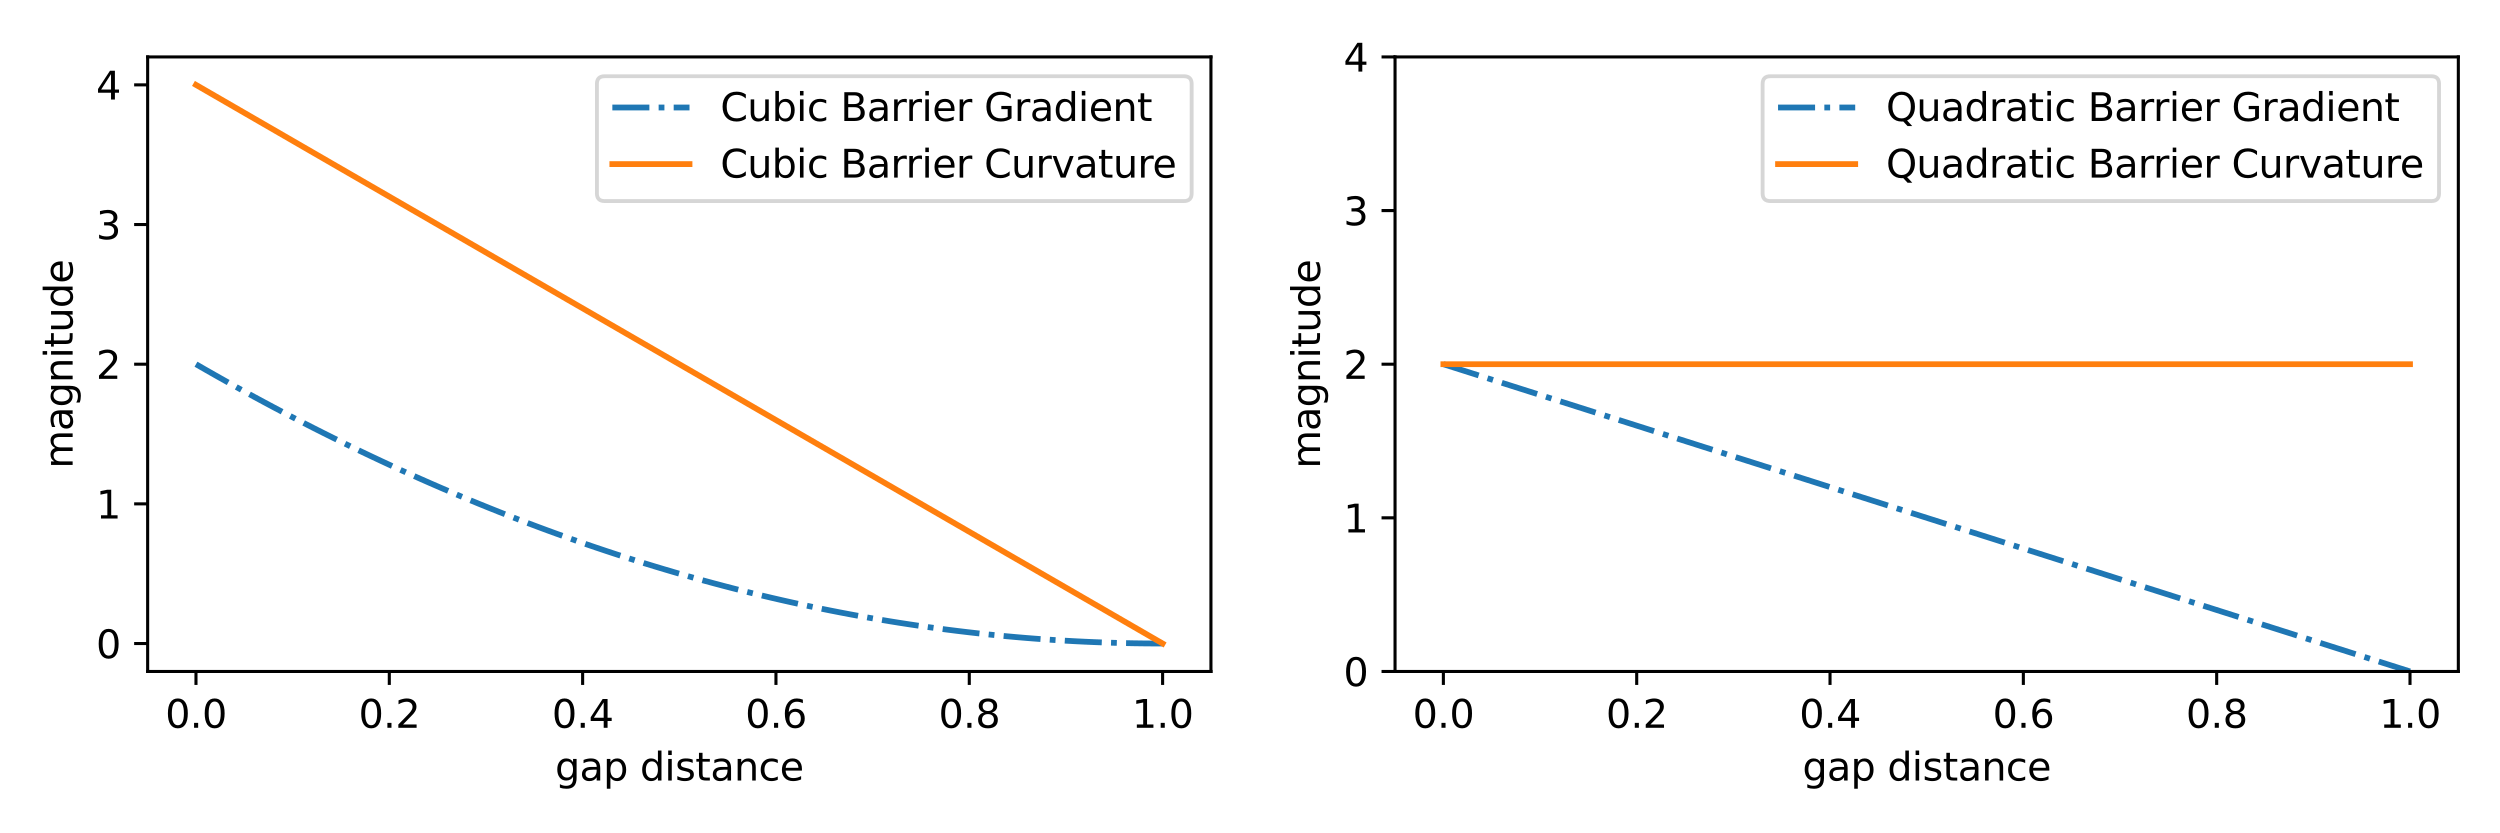 <?xml version="1.0" encoding="utf-8" standalone="no"?>
<!DOCTYPE svg PUBLIC "-//W3C//DTD SVG 1.1//EN"
  "http://www.w3.org/Graphics/SVG/1.1/DTD/svg11.dtd">
<svg xmlns:xlink="http://www.w3.org/1999/xlink" width="648pt" height="216pt" viewBox="0 0 648 216" xmlns="http://www.w3.org/2000/svg" version="1.1">
 <defs>
  <style type="text/css">*{stroke-linejoin: round; stroke-linecap: butt}</style>
 </defs>
 <g id="figure_1">
  <g id="patch_1">
   <path d="M 0 216 
L 648 216 
L 648 0 
L 0 0 
z
" style="fill: #ffffff"/>
  </g>
  <g id="axes_1">
   <g id="patch_2">
    <path d="M 38.27 174.04 
L 313.875 174.04 
L 313.875 14.76 
L 38.27 14.76 
z
" style="fill: #ffffff"/>
   </g>
   <g id="matplotlib.axis_1">
    <g id="xtick_1">
     <g id="line2d_1">
      <defs>
       <path id="mb46798f75c" d="M 0 0 
L 0 3.5 
" style="stroke: #000000; stroke-width: 0.8"/>
      </defs>
      <g>
       <use xlink:href="#mb46798f75c" x="50.797" y="174.04" style="stroke: #000000; stroke-width: 0.8"/>
      </g>
     </g>
     <g id="text_1">
      <!-- 0.0 -->
      <g transform="translate(42.846 188.638) scale(0.1 -0.1)">
       <defs>
        <path id="DejaVuSans-30" d="M 2034 4250 
Q 1547 4250 1301 3770 
Q 1056 3291 1056 2328 
Q 1056 1369 1301 889 
Q 1547 409 2034 409 
Q 2525 409 2770 889 
Q 3016 1369 3016 2328 
Q 3016 3291 2770 3770 
Q 2525 4250 2034 4250 
z
M 2034 4750 
Q 2819 4750 3233 4129 
Q 3647 3509 3647 2328 
Q 3647 1150 3233 529 
Q 2819 -91 2034 -91 
Q 1250 -91 836 529 
Q 422 1150 422 2328 
Q 422 3509 836 4129 
Q 1250 4750 2034 4750 
z
" transform="scale(0.016)"/>
        <path id="DejaVuSans-2e" d="M 684 794 
L 1344 794 
L 1344 0 
L 684 0 
L 684 794 
z
" transform="scale(0.016)"/>
       </defs>
       <use xlink:href="#DejaVuSans-30"/>
       <use xlink:href="#DejaVuSans-2e" x="63.623"/>
       <use xlink:href="#DejaVuSans-30" x="95.41"/>
      </g>
     </g>
    </g>
    <g id="xtick_2">
     <g id="line2d_2">
      <g>
       <use xlink:href="#mb46798f75c" x="100.907" y="174.04" style="stroke: #000000; stroke-width: 0.8"/>
      </g>
     </g>
     <g id="text_2">
      <!-- 0.2 -->
      <g transform="translate(92.956 188.638) scale(0.1 -0.1)">
       <defs>
        <path id="DejaVuSans-32" d="M 1228 531 
L 3431 531 
L 3431 0 
L 469 0 
L 469 531 
Q 828 903 1448 1529 
Q 2069 2156 2228 2338 
Q 2531 2678 2651 2914 
Q 2772 3150 2772 3378 
Q 2772 3750 2511 3984 
Q 2250 4219 1831 4219 
Q 1534 4219 1204 4116 
Q 875 4013 500 3803 
L 500 4441 
Q 881 4594 1212 4672 
Q 1544 4750 1819 4750 
Q 2544 4750 2975 4387 
Q 3406 4025 3406 3419 
Q 3406 3131 3298 2873 
Q 3191 2616 2906 2266 
Q 2828 2175 2409 1742 
Q 1991 1309 1228 531 
z
" transform="scale(0.016)"/>
       </defs>
       <use xlink:href="#DejaVuSans-30"/>
       <use xlink:href="#DejaVuSans-2e" x="63.623"/>
       <use xlink:href="#DejaVuSans-32" x="95.41"/>
      </g>
     </g>
    </g>
    <g id="xtick_3">
     <g id="line2d_3">
      <g>
       <use xlink:href="#mb46798f75c" x="151.018" y="174.04" style="stroke: #000000; stroke-width: 0.8"/>
      </g>
     </g>
     <g id="text_3">
      <!-- 0.4 -->
      <g transform="translate(143.066 188.638) scale(0.1 -0.1)">
       <defs>
        <path id="DejaVuSans-34" d="M 2419 4116 
L 825 1625 
L 2419 1625 
L 2419 4116 
z
M 2253 4666 
L 3047 4666 
L 3047 1625 
L 3713 1625 
L 3713 1100 
L 3047 1100 
L 3047 0 
L 2419 0 
L 2419 1100 
L 313 1100 
L 313 1709 
L 2253 4666 
z
" transform="scale(0.016)"/>
       </defs>
       <use xlink:href="#DejaVuSans-30"/>
       <use xlink:href="#DejaVuSans-2e" x="63.623"/>
       <use xlink:href="#DejaVuSans-34" x="95.41"/>
      </g>
     </g>
    </g>
    <g id="xtick_4">
     <g id="line2d_4">
      <g>
       <use xlink:href="#mb46798f75c" x="201.127" y="174.04" style="stroke: #000000; stroke-width: 0.8"/>
      </g>
     </g>
     <g id="text_4">
      <!-- 0.6 -->
      <g transform="translate(193.176 188.638) scale(0.1 -0.1)">
       <defs>
        <path id="DejaVuSans-36" d="M 2113 2584 
Q 1688 2584 1439 2293 
Q 1191 2003 1191 1497 
Q 1191 994 1439 701 
Q 1688 409 2113 409 
Q 2538 409 2786 701 
Q 3034 994 3034 1497 
Q 3034 2003 2786 2293 
Q 2538 2584 2113 2584 
z
M 3366 4563 
L 3366 3988 
Q 3128 4100 2886 4159 
Q 2644 4219 2406 4219 
Q 1781 4219 1451 3797 
Q 1122 3375 1075 2522 
Q 1259 2794 1537 2939 
Q 1816 3084 2150 3084 
Q 2853 3084 3261 2657 
Q 3669 2231 3669 1497 
Q 3669 778 3244 343 
Q 2819 -91 2113 -91 
Q 1303 -91 875 529 
Q 447 1150 447 2328 
Q 447 3434 972 4092 
Q 1497 4750 2381 4750 
Q 2619 4750 2861 4703 
Q 3103 4656 3366 4563 
z
" transform="scale(0.016)"/>
       </defs>
       <use xlink:href="#DejaVuSans-30"/>
       <use xlink:href="#DejaVuSans-2e" x="63.623"/>
       <use xlink:href="#DejaVuSans-36" x="95.41"/>
      </g>
     </g>
    </g>
    <g id="xtick_5">
     <g id="line2d_5">
      <g>
       <use xlink:href="#mb46798f75c" x="251.238" y="174.04" style="stroke: #000000; stroke-width: 0.8"/>
      </g>
     </g>
     <g id="text_5">
      <!-- 0.8 -->
      <g transform="translate(243.286 188.638) scale(0.1 -0.1)">
       <defs>
        <path id="DejaVuSans-38" d="M 2034 2216 
Q 1584 2216 1326 1975 
Q 1069 1734 1069 1313 
Q 1069 891 1326 650 
Q 1584 409 2034 409 
Q 2484 409 2743 651 
Q 3003 894 3003 1313 
Q 3003 1734 2745 1975 
Q 2488 2216 2034 2216 
z
M 1403 2484 
Q 997 2584 770 2862 
Q 544 3141 544 3541 
Q 544 4100 942 4425 
Q 1341 4750 2034 4750 
Q 2731 4750 3128 4425 
Q 3525 4100 3525 3541 
Q 3525 3141 3298 2862 
Q 3072 2584 2669 2484 
Q 3125 2378 3379 2068 
Q 3634 1759 3634 1313 
Q 3634 634 3220 271 
Q 2806 -91 2034 -91 
Q 1263 -91 848 271 
Q 434 634 434 1313 
Q 434 1759 690 2068 
Q 947 2378 1403 2484 
z
M 1172 3481 
Q 1172 3119 1398 2916 
Q 1625 2713 2034 2713 
Q 2441 2713 2670 2916 
Q 2900 3119 2900 3481 
Q 2900 3844 2670 4047 
Q 2441 4250 2034 4250 
Q 1625 4250 1398 4047 
Q 1172 3844 1172 3481 
z
" transform="scale(0.016)"/>
       </defs>
       <use xlink:href="#DejaVuSans-30"/>
       <use xlink:href="#DejaVuSans-2e" x="63.623"/>
       <use xlink:href="#DejaVuSans-38" x="95.41"/>
      </g>
     </g>
    </g>
    <g id="xtick_6">
     <g id="line2d_6">
      <g>
       <use xlink:href="#mb46798f75c" x="301.348" y="174.04" style="stroke: #000000; stroke-width: 0.8"/>
      </g>
     </g>
     <g id="text_6">
      <!-- 1.0 -->
      <g transform="translate(293.396 188.638) scale(0.1 -0.1)">
       <defs>
        <path id="DejaVuSans-31" d="M 794 531 
L 1825 531 
L 1825 4091 
L 703 3866 
L 703 4441 
L 1819 4666 
L 2450 4666 
L 2450 531 
L 3481 531 
L 3481 0 
L 794 0 
L 794 531 
z
" transform="scale(0.016)"/>
       </defs>
       <use xlink:href="#DejaVuSans-31"/>
       <use xlink:href="#DejaVuSans-2e" x="63.623"/>
       <use xlink:href="#DejaVuSans-30" x="95.41"/>
      </g>
     </g>
    </g>
    <g id="text_7">
     <!-- gap distance -->
     <g transform="translate(143.884 202.317) scale(0.1 -0.1)">
      <defs>
       <path id="DejaVuSans-67" d="M 2906 1791 
Q 2906 2416 2648 2759 
Q 2391 3103 1925 3103 
Q 1463 3103 1205 2759 
Q 947 2416 947 1791 
Q 947 1169 1205 825 
Q 1463 481 1925 481 
Q 2391 481 2648 825 
Q 2906 1169 2906 1791 
z
M 3481 434 
Q 3481 -459 3084 -895 
Q 2688 -1331 1869 -1331 
Q 1566 -1331 1297 -1286 
Q 1028 -1241 775 -1147 
L 775 -588 
Q 1028 -725 1275 -790 
Q 1522 -856 1778 -856 
Q 2344 -856 2625 -561 
Q 2906 -266 2906 331 
L 2906 616 
Q 2728 306 2450 153 
Q 2172 0 1784 0 
Q 1141 0 747 490 
Q 353 981 353 1791 
Q 353 2603 747 3093 
Q 1141 3584 1784 3584 
Q 2172 3584 2450 3431 
Q 2728 3278 2906 2969 
L 2906 3500 
L 3481 3500 
L 3481 434 
z
" transform="scale(0.016)"/>
       <path id="DejaVuSans-61" d="M 2194 1759 
Q 1497 1759 1228 1600 
Q 959 1441 959 1056 
Q 959 750 1161 570 
Q 1363 391 1709 391 
Q 2188 391 2477 730 
Q 2766 1069 2766 1631 
L 2766 1759 
L 2194 1759 
z
M 3341 1997 
L 3341 0 
L 2766 0 
L 2766 531 
Q 2569 213 2275 61 
Q 1981 -91 1556 -91 
Q 1019 -91 701 211 
Q 384 513 384 1019 
Q 384 1609 779 1909 
Q 1175 2209 1959 2209 
L 2766 2209 
L 2766 2266 
Q 2766 2663 2505 2880 
Q 2244 3097 1772 3097 
Q 1472 3097 1187 3025 
Q 903 2953 641 2809 
L 641 3341 
Q 956 3463 1253 3523 
Q 1550 3584 1831 3584 
Q 2591 3584 2966 3190 
Q 3341 2797 3341 1997 
z
" transform="scale(0.016)"/>
       <path id="DejaVuSans-70" d="M 1159 525 
L 1159 -1331 
L 581 -1331 
L 581 3500 
L 1159 3500 
L 1159 2969 
Q 1341 3281 1617 3432 
Q 1894 3584 2278 3584 
Q 2916 3584 3314 3078 
Q 3713 2572 3713 1747 
Q 3713 922 3314 415 
Q 2916 -91 2278 -91 
Q 1894 -91 1617 61 
Q 1341 213 1159 525 
z
M 3116 1747 
Q 3116 2381 2855 2742 
Q 2594 3103 2138 3103 
Q 1681 3103 1420 2742 
Q 1159 2381 1159 1747 
Q 1159 1113 1420 752 
Q 1681 391 2138 391 
Q 2594 391 2855 752 
Q 3116 1113 3116 1747 
z
" transform="scale(0.016)"/>
       <path id="DejaVuSans-20" transform="scale(0.016)"/>
       <path id="DejaVuSans-64" d="M 2906 2969 
L 2906 4863 
L 3481 4863 
L 3481 0 
L 2906 0 
L 2906 525 
Q 2725 213 2448 61 
Q 2172 -91 1784 -91 
Q 1150 -91 751 415 
Q 353 922 353 1747 
Q 353 2572 751 3078 
Q 1150 3584 1784 3584 
Q 2172 3584 2448 3432 
Q 2725 3281 2906 2969 
z
M 947 1747 
Q 947 1113 1208 752 
Q 1469 391 1925 391 
Q 2381 391 2643 752 
Q 2906 1113 2906 1747 
Q 2906 2381 2643 2742 
Q 2381 3103 1925 3103 
Q 1469 3103 1208 2742 
Q 947 2381 947 1747 
z
" transform="scale(0.016)"/>
       <path id="DejaVuSans-69" d="M 603 3500 
L 1178 3500 
L 1178 0 
L 603 0 
L 603 3500 
z
M 603 4863 
L 1178 4863 
L 1178 4134 
L 603 4134 
L 603 4863 
z
" transform="scale(0.016)"/>
       <path id="DejaVuSans-73" d="M 2834 3397 
L 2834 2853 
Q 2591 2978 2328 3040 
Q 2066 3103 1784 3103 
Q 1356 3103 1142 2972 
Q 928 2841 928 2578 
Q 928 2378 1081 2264 
Q 1234 2150 1697 2047 
L 1894 2003 
Q 2506 1872 2764 1633 
Q 3022 1394 3022 966 
Q 3022 478 2636 193 
Q 2250 -91 1575 -91 
Q 1294 -91 989 -36 
Q 684 19 347 128 
L 347 722 
Q 666 556 975 473 
Q 1284 391 1588 391 
Q 1994 391 2212 530 
Q 2431 669 2431 922 
Q 2431 1156 2273 1281 
Q 2116 1406 1581 1522 
L 1381 1569 
Q 847 1681 609 1914 
Q 372 2147 372 2553 
Q 372 3047 722 3315 
Q 1072 3584 1716 3584 
Q 2034 3584 2315 3537 
Q 2597 3491 2834 3397 
z
" transform="scale(0.016)"/>
       <path id="DejaVuSans-74" d="M 1172 4494 
L 1172 3500 
L 2356 3500 
L 2356 3053 
L 1172 3053 
L 1172 1153 
Q 1172 725 1289 603 
Q 1406 481 1766 481 
L 2356 481 
L 2356 0 
L 1766 0 
Q 1100 0 847 248 
Q 594 497 594 1153 
L 594 3053 
L 172 3053 
L 172 3500 
L 594 3500 
L 594 4494 
L 1172 4494 
z
" transform="scale(0.016)"/>
       <path id="DejaVuSans-6e" d="M 3513 2113 
L 3513 0 
L 2938 0 
L 2938 2094 
Q 2938 2591 2744 2837 
Q 2550 3084 2163 3084 
Q 1697 3084 1428 2787 
Q 1159 2491 1159 1978 
L 1159 0 
L 581 0 
L 581 3500 
L 1159 3500 
L 1159 2956 
Q 1366 3272 1645 3428 
Q 1925 3584 2291 3584 
Q 2894 3584 3203 3211 
Q 3513 2838 3513 2113 
z
" transform="scale(0.016)"/>
       <path id="DejaVuSans-63" d="M 3122 3366 
L 3122 2828 
Q 2878 2963 2633 3030 
Q 2388 3097 2138 3097 
Q 1578 3097 1268 2742 
Q 959 2388 959 1747 
Q 959 1106 1268 751 
Q 1578 397 2138 397 
Q 2388 397 2633 464 
Q 2878 531 3122 666 
L 3122 134 
Q 2881 22 2623 -34 
Q 2366 -91 2075 -91 
Q 1284 -91 818 406 
Q 353 903 353 1747 
Q 353 2603 823 3093 
Q 1294 3584 2113 3584 
Q 2378 3584 2631 3529 
Q 2884 3475 3122 3366 
z
" transform="scale(0.016)"/>
       <path id="DejaVuSans-65" d="M 3597 1894 
L 3597 1613 
L 953 1613 
Q 991 1019 1311 708 
Q 1631 397 2203 397 
Q 2534 397 2845 478 
Q 3156 559 3463 722 
L 3463 178 
Q 3153 47 2828 -22 
Q 2503 -91 2169 -91 
Q 1331 -91 842 396 
Q 353 884 353 1716 
Q 353 2575 817 3079 
Q 1281 3584 2069 3584 
Q 2775 3584 3186 3129 
Q 3597 2675 3597 1894 
z
M 3022 2063 
Q 3016 2534 2758 2815 
Q 2500 3097 2075 3097 
Q 1594 3097 1305 2825 
Q 1016 2553 972 2059 
L 3022 2063 
z
" transform="scale(0.016)"/>
      </defs>
      <use xlink:href="#DejaVuSans-67"/>
      <use xlink:href="#DejaVuSans-61" x="63.477"/>
      <use xlink:href="#DejaVuSans-70" x="124.756"/>
      <use xlink:href="#DejaVuSans-20" x="188.232"/>
      <use xlink:href="#DejaVuSans-64" x="220.02"/>
      <use xlink:href="#DejaVuSans-69" x="283.496"/>
      <use xlink:href="#DejaVuSans-73" x="311.279"/>
      <use xlink:href="#DejaVuSans-74" x="363.379"/>
      <use xlink:href="#DejaVuSans-61" x="402.588"/>
      <use xlink:href="#DejaVuSans-6e" x="463.867"/>
      <use xlink:href="#DejaVuSans-63" x="527.246"/>
      <use xlink:href="#DejaVuSans-65" x="582.227"/>
     </g>
    </g>
   </g>
   <g id="matplotlib.axis_2">
    <g id="ytick_1">
     <g id="line2d_7">
      <defs>
       <path id="m157cd83c6a" d="M 0 0 
L -3.5 0 
" style="stroke: #000000; stroke-width: 0.8"/>
      </defs>
      <g>
       <use xlink:href="#m157cd83c6a" x="38.27" y="166.8" style="stroke: #000000; stroke-width: 0.8"/>
      </g>
     </g>
     <g id="text_8">
      <!-- 0 -->
      <g transform="translate(24.907 170.599) scale(0.1 -0.1)">
       <use xlink:href="#DejaVuSans-30"/>
      </g>
     </g>
    </g>
    <g id="ytick_2">
     <g id="line2d_8">
      <g>
       <use xlink:href="#m157cd83c6a" x="38.27" y="130.6" style="stroke: #000000; stroke-width: 0.8"/>
      </g>
     </g>
     <g id="text_9">
      <!-- 1 -->
      <g transform="translate(24.907 134.399) scale(0.1 -0.1)">
       <use xlink:href="#DejaVuSans-31"/>
      </g>
     </g>
    </g>
    <g id="ytick_3">
     <g id="line2d_9">
      <g>
       <use xlink:href="#m157cd83c6a" x="38.27" y="94.4" style="stroke: #000000; stroke-width: 0.8"/>
      </g>
     </g>
     <g id="text_10">
      <!-- 2 -->
      <g transform="translate(24.907 98.199) scale(0.1 -0.1)">
       <use xlink:href="#DejaVuSans-32"/>
      </g>
     </g>
    </g>
    <g id="ytick_4">
     <g id="line2d_10">
      <g>
       <use xlink:href="#m157cd83c6a" x="38.27" y="58.2" style="stroke: #000000; stroke-width: 0.8"/>
      </g>
     </g>
     <g id="text_11">
      <!-- 3 -->
      <g transform="translate(24.907 61.999) scale(0.1 -0.1)">
       <defs>
        <path id="DejaVuSans-33" d="M 2597 2516 
Q 3050 2419 3304 2112 
Q 3559 1806 3559 1356 
Q 3559 666 3084 287 
Q 2609 -91 1734 -91 
Q 1441 -91 1130 -33 
Q 819 25 488 141 
L 488 750 
Q 750 597 1062 519 
Q 1375 441 1716 441 
Q 2309 441 2620 675 
Q 2931 909 2931 1356 
Q 2931 1769 2642 2001 
Q 2353 2234 1838 2234 
L 1294 2234 
L 1294 2753 
L 1863 2753 
Q 2328 2753 2575 2939 
Q 2822 3125 2822 3475 
Q 2822 3834 2567 4026 
Q 2313 4219 1838 4219 
Q 1578 4219 1281 4162 
Q 984 4106 628 3988 
L 628 4550 
Q 988 4650 1302 4700 
Q 1616 4750 1894 4750 
Q 2613 4750 3031 4423 
Q 3450 4097 3450 3541 
Q 3450 3153 3228 2886 
Q 3006 2619 2597 2516 
z
" transform="scale(0.016)"/>
       </defs>
       <use xlink:href="#DejaVuSans-33"/>
      </g>
     </g>
    </g>
    <g id="ytick_5">
     <g id="line2d_11">
      <g>
       <use xlink:href="#m157cd83c6a" x="38.27" y="22" style="stroke: #000000; stroke-width: 0.8"/>
      </g>
     </g>
     <g id="text_12">
      <!-- 4 -->
      <g transform="translate(24.907 25.799) scale(0.1 -0.1)">
       <use xlink:href="#DejaVuSans-34"/>
      </g>
     </g>
    </g>
    <g id="text_13">
     <!-- magnitude -->
     <g transform="translate(18.828 121.446) rotate(-90) scale(0.1 -0.1)">
      <defs>
       <path id="DejaVuSans-6d" d="M 3328 2828 
Q 3544 3216 3844 3400 
Q 4144 3584 4550 3584 
Q 5097 3584 5394 3201 
Q 5691 2819 5691 2113 
L 5691 0 
L 5113 0 
L 5113 2094 
Q 5113 2597 4934 2840 
Q 4756 3084 4391 3084 
Q 3944 3084 3684 2787 
Q 3425 2491 3425 1978 
L 3425 0 
L 2847 0 
L 2847 2094 
Q 2847 2600 2669 2842 
Q 2491 3084 2119 3084 
Q 1678 3084 1418 2786 
Q 1159 2488 1159 1978 
L 1159 0 
L 581 0 
L 581 3500 
L 1159 3500 
L 1159 2956 
Q 1356 3278 1631 3431 
Q 1906 3584 2284 3584 
Q 2666 3584 2933 3390 
Q 3200 3197 3328 2828 
z
" transform="scale(0.016)"/>
       <path id="DejaVuSans-75" d="M 544 1381 
L 544 3500 
L 1119 3500 
L 1119 1403 
Q 1119 906 1312 657 
Q 1506 409 1894 409 
Q 2359 409 2629 706 
Q 2900 1003 2900 1516 
L 2900 3500 
L 3475 3500 
L 3475 0 
L 2900 0 
L 2900 538 
Q 2691 219 2414 64 
Q 2138 -91 1772 -91 
Q 1169 -91 856 284 
Q 544 659 544 1381 
z
M 1991 3584 
L 1991 3584 
z
" transform="scale(0.016)"/>
      </defs>
      <use xlink:href="#DejaVuSans-6d"/>
      <use xlink:href="#DejaVuSans-61" x="97.412"/>
      <use xlink:href="#DejaVuSans-67" x="158.691"/>
      <use xlink:href="#DejaVuSans-6e" x="222.168"/>
      <use xlink:href="#DejaVuSans-69" x="285.547"/>
      <use xlink:href="#DejaVuSans-74" x="313.33"/>
      <use xlink:href="#DejaVuSans-75" x="352.539"/>
      <use xlink:href="#DejaVuSans-64" x="415.918"/>
      <use xlink:href="#DejaVuSans-65" x="479.395"/>
     </g>
    </g>
   </g>
   <g id="line2d_12">
    <path d="M 50.797 94.4 
L 53.328 95.855 
L 55.859 97.296 
L 58.39 98.721 
L 60.921 100.132 
L 63.452 101.528 
L 65.982 102.91 
L 68.513 104.276 
L 71.044 105.628 
L 73.575 106.965 
L 76.106 108.288 
L 78.636 109.595 
L 81.167 110.888 
L 83.698 112.166 
L 86.229 113.429 
L 88.76 114.677 
L 91.29 115.911 
L 93.821 117.13 
L 96.352 118.334 
L 98.883 119.523 
L 101.414 120.698 
L 103.944 121.857 
L 106.475 123.002 
L 109.006 124.133 
L 111.537 125.248 
L 114.068 126.349 
L 116.599 127.435 
L 119.129 128.506 
L 121.66 129.562 
L 124.191 130.604 
L 126.722 131.63 
L 129.253 132.643 
L 131.783 133.64 
L 134.314 134.622 
L 136.845 135.59 
L 139.376 136.543 
L 141.907 137.481 
L 144.437 138.404 
L 146.968 139.313 
L 149.499 140.207 
L 152.03 141.086 
L 154.561 141.95 
L 157.091 142.8 
L 159.622 143.634 
L 162.153 144.454 
L 164.684 145.26 
L 167.215 146.05 
L 169.745 146.826 
L 172.276 147.586 
L 174.807 148.332 
L 177.338 149.064 
L 179.869 149.78 
L 182.4 150.482 
L 184.93 151.169 
L 187.461 151.841 
L 189.992 152.499 
L 192.523 153.141 
L 195.054 153.769 
L 197.584 154.382 
L 200.115 154.981 
L 202.646 155.564 
L 205.177 156.133 
L 207.708 156.687 
L 210.238 157.226 
L 212.769 157.751 
L 215.3 158.261 
L 217.831 158.756 
L 220.362 159.236 
L 222.892 159.701 
L 225.423 160.152 
L 227.954 160.588 
L 230.485 161.009 
L 233.016 161.415 
L 235.546 161.806 
L 238.077 162.183 
L 240.608 162.545 
L 243.139 162.892 
L 245.67 163.225 
L 248.201 163.542 
L 250.731 163.845 
L 253.262 164.133 
L 255.793 164.407 
L 258.324 164.665 
L 260.855 164.909 
L 263.385 165.138 
L 265.916 165.352 
L 268.447 165.552 
L 270.978 165.736 
L 273.509 165.906 
L 276.039 166.061 
L 278.57 166.202 
L 281.101 166.327 
L 283.632 166.438 
L 286.163 166.534 
L 288.693 166.615 
L 291.224 166.682 
L 293.755 166.734 
L 296.286 166.77 
L 298.817 166.793 
L 301.348 166.8 
" clip-path="url(#p135f9998e7)" style="fill: none; stroke-dasharray: 9.6,2.4,1.5,2.4; stroke-dashoffset: 0; stroke: #1f77b4; stroke-width: 1.5"/>
   </g>
   <g id="line2d_13">
    <path d="M 50.797 22 
L 53.328 23.463 
L 55.859 24.925 
L 58.39 26.388 
L 60.921 27.851 
L 63.452 29.313 
L 65.982 30.776 
L 68.513 32.238 
L 71.044 33.701 
L 73.575 35.164 
L 76.106 36.626 
L 78.636 38.089 
L 81.167 39.552 
L 83.698 41.014 
L 86.229 42.477 
L 88.76 43.939 
L 91.29 45.402 
L 93.821 46.865 
L 96.352 48.327 
L 98.883 49.79 
L 101.414 51.253 
L 103.944 52.715 
L 106.475 54.178 
L 109.006 55.64 
L 111.537 57.103 
L 114.068 58.566 
L 116.599 60.028 
L 119.129 61.491 
L 121.66 62.954 
L 124.191 64.416 
L 126.722 65.879 
L 129.253 67.341 
L 131.783 68.804 
L 134.314 70.267 
L 136.845 71.729 
L 139.376 73.192 
L 141.907 74.655 
L 144.437 76.117 
L 146.968 77.58 
L 149.499 79.042 
L 152.03 80.505 
L 154.561 81.968 
L 157.091 83.43 
L 159.622 84.893 
L 162.153 86.356 
L 164.684 87.818 
L 167.215 89.281 
L 169.745 90.743 
L 172.276 92.206 
L 174.807 93.669 
L 177.338 95.131 
L 179.869 96.594 
L 182.4 98.057 
L 184.93 99.519 
L 187.461 100.982 
L 189.992 102.444 
L 192.523 103.907 
L 195.054 105.37 
L 197.584 106.832 
L 200.115 108.295 
L 202.646 109.758 
L 205.177 111.22 
L 207.708 112.683 
L 210.238 114.145 
L 212.769 115.608 
L 215.3 117.071 
L 217.831 118.533 
L 220.362 119.996 
L 222.892 121.459 
L 225.423 122.921 
L 227.954 124.384 
L 230.485 125.846 
L 233.016 127.309 
L 235.546 128.772 
L 238.077 130.234 
L 240.608 131.697 
L 243.139 133.16 
L 245.67 134.622 
L 248.201 136.085 
L 250.731 137.547 
L 253.262 139.01 
L 255.793 140.473 
L 258.324 141.935 
L 260.855 143.398 
L 263.385 144.861 
L 265.916 146.323 
L 268.447 147.786 
L 270.978 149.248 
L 273.509 150.711 
L 276.039 152.174 
L 278.57 153.636 
L 281.101 155.099 
L 283.632 156.562 
L 286.163 158.024 
L 288.693 159.487 
L 291.224 160.949 
L 293.755 162.412 
L 296.286 163.875 
L 298.817 165.337 
L 301.348 166.8 
" clip-path="url(#p135f9998e7)" style="fill: none; stroke: #ff7f0e; stroke-width: 1.5; stroke-linecap: square"/>
   </g>
   <g id="patch_3">
    <path d="M 38.27 174.04 
L 38.27 14.76 
" style="fill: none; stroke: #000000; stroke-width: 0.8; stroke-linejoin: miter; stroke-linecap: square"/>
   </g>
   <g id="patch_4">
    <path d="M 313.875 174.04 
L 313.875 14.76 
" style="fill: none; stroke: #000000; stroke-width: 0.8; stroke-linejoin: miter; stroke-linecap: square"/>
   </g>
   <g id="patch_5">
    <path d="M 38.27 174.04 
L 313.875 174.04 
" style="fill: none; stroke: #000000; stroke-width: 0.8; stroke-linejoin: miter; stroke-linecap: square"/>
   </g>
   <g id="patch_6">
    <path d="M 38.27 14.76 
L 313.875 14.76 
" style="fill: none; stroke: #000000; stroke-width: 0.8; stroke-linejoin: miter; stroke-linecap: square"/>
   </g>
   <g id="legend_1">
    <g id="patch_7">
     <path d="M 156.72 52.116 
L 306.875 52.116 
Q 308.875 52.116 308.875 50.116 
L 308.875 21.76 
Q 308.875 19.76 306.875 19.76 
L 156.72 19.76 
Q 154.72 19.76 154.72 21.76 
L 154.72 50.116 
Q 154.72 52.116 156.72 52.116 
z
" style="fill: #ffffff; opacity: 0.8; stroke: #cccccc; stroke-linejoin: miter"/>
    </g>
    <g id="line2d_14">
     <path d="M 158.72 27.858 
L 168.72 27.858 
L 178.72 27.858 
" style="fill: none; stroke-dasharray: 9.6,2.4,1.5,2.4; stroke-dashoffset: 0; stroke: #1f77b4; stroke-width: 1.5"/>
    </g>
    <g id="text_14">
     <!-- Cubic Barrier Gradient -->
     <g transform="translate(186.72 31.358) scale(0.1 -0.1)">
      <defs>
       <path id="DejaVuSans-43" d="M 4122 4306 
L 4122 3641 
Q 3803 3938 3442 4084 
Q 3081 4231 2675 4231 
Q 1875 4231 1450 3742 
Q 1025 3253 1025 2328 
Q 1025 1406 1450 917 
Q 1875 428 2675 428 
Q 3081 428 3442 575 
Q 3803 722 4122 1019 
L 4122 359 
Q 3791 134 3420 21 
Q 3050 -91 2638 -91 
Q 1578 -91 968 557 
Q 359 1206 359 2328 
Q 359 3453 968 4101 
Q 1578 4750 2638 4750 
Q 3056 4750 3426 4639 
Q 3797 4528 4122 4306 
z
" transform="scale(0.016)"/>
       <path id="DejaVuSans-62" d="M 3116 1747 
Q 3116 2381 2855 2742 
Q 2594 3103 2138 3103 
Q 1681 3103 1420 2742 
Q 1159 2381 1159 1747 
Q 1159 1113 1420 752 
Q 1681 391 2138 391 
Q 2594 391 2855 752 
Q 3116 1113 3116 1747 
z
M 1159 2969 
Q 1341 3281 1617 3432 
Q 1894 3584 2278 3584 
Q 2916 3584 3314 3078 
Q 3713 2572 3713 1747 
Q 3713 922 3314 415 
Q 2916 -91 2278 -91 
Q 1894 -91 1617 61 
Q 1341 213 1159 525 
L 1159 0 
L 581 0 
L 581 4863 
L 1159 4863 
L 1159 2969 
z
" transform="scale(0.016)"/>
       <path id="DejaVuSans-42" d="M 1259 2228 
L 1259 519 
L 2272 519 
Q 2781 519 3026 730 
Q 3272 941 3272 1375 
Q 3272 1813 3026 2020 
Q 2781 2228 2272 2228 
L 1259 2228 
z
M 1259 4147 
L 1259 2741 
L 2194 2741 
Q 2656 2741 2882 2914 
Q 3109 3088 3109 3444 
Q 3109 3797 2882 3972 
Q 2656 4147 2194 4147 
L 1259 4147 
z
M 628 4666 
L 2241 4666 
Q 2963 4666 3353 4366 
Q 3744 4066 3744 3513 
Q 3744 3084 3544 2831 
Q 3344 2578 2956 2516 
Q 3422 2416 3680 2098 
Q 3938 1781 3938 1306 
Q 3938 681 3513 340 
Q 3088 0 2303 0 
L 628 0 
L 628 4666 
z
" transform="scale(0.016)"/>
       <path id="DejaVuSans-72" d="M 2631 2963 
Q 2534 3019 2420 3045 
Q 2306 3072 2169 3072 
Q 1681 3072 1420 2755 
Q 1159 2438 1159 1844 
L 1159 0 
L 581 0 
L 581 3500 
L 1159 3500 
L 1159 2956 
Q 1341 3275 1631 3429 
Q 1922 3584 2338 3584 
Q 2397 3584 2469 3576 
Q 2541 3569 2628 3553 
L 2631 2963 
z
" transform="scale(0.016)"/>
       <path id="DejaVuSans-47" d="M 3809 666 
L 3809 1919 
L 2778 1919 
L 2778 2438 
L 4434 2438 
L 4434 434 
Q 4069 175 3628 42 
Q 3188 -91 2688 -91 
Q 1594 -91 976 548 
Q 359 1188 359 2328 
Q 359 3472 976 4111 
Q 1594 4750 2688 4750 
Q 3144 4750 3555 4637 
Q 3966 4525 4313 4306 
L 4313 3634 
Q 3963 3931 3569 4081 
Q 3175 4231 2741 4231 
Q 1884 4231 1454 3753 
Q 1025 3275 1025 2328 
Q 1025 1384 1454 906 
Q 1884 428 2741 428 
Q 3075 428 3337 486 
Q 3600 544 3809 666 
z
" transform="scale(0.016)"/>
      </defs>
      <use xlink:href="#DejaVuSans-43"/>
      <use xlink:href="#DejaVuSans-75" x="69.824"/>
      <use xlink:href="#DejaVuSans-62" x="133.203"/>
      <use xlink:href="#DejaVuSans-69" x="196.68"/>
      <use xlink:href="#DejaVuSans-63" x="224.463"/>
      <use xlink:href="#DejaVuSans-20" x="279.443"/>
      <use xlink:href="#DejaVuSans-42" x="311.23"/>
      <use xlink:href="#DejaVuSans-61" x="379.834"/>
      <use xlink:href="#DejaVuSans-72" x="441.113"/>
      <use xlink:href="#DejaVuSans-72" x="480.477"/>
      <use xlink:href="#DejaVuSans-69" x="521.59"/>
      <use xlink:href="#DejaVuSans-65" x="549.373"/>
      <use xlink:href="#DejaVuSans-72" x="610.896"/>
      <use xlink:href="#DejaVuSans-20" x="652.01"/>
      <use xlink:href="#DejaVuSans-47" x="683.797"/>
      <use xlink:href="#DejaVuSans-72" x="761.287"/>
      <use xlink:href="#DejaVuSans-61" x="802.4"/>
      <use xlink:href="#DejaVuSans-64" x="863.68"/>
      <use xlink:href="#DejaVuSans-69" x="927.156"/>
      <use xlink:href="#DejaVuSans-65" x="954.939"/>
      <use xlink:href="#DejaVuSans-6e" x="1016.463"/>
      <use xlink:href="#DejaVuSans-74" x="1079.842"/>
     </g>
    </g>
    <g id="line2d_15">
     <path d="M 158.72 42.537 
L 168.72 42.537 
L 178.72 42.537 
" style="fill: none; stroke: #ff7f0e; stroke-width: 1.5; stroke-linecap: square"/>
    </g>
    <g id="text_15">
     <!-- Cubic Barrier Curvature -->
     <g transform="translate(186.72 46.037) scale(0.1 -0.1)">
      <defs>
       <path id="DejaVuSans-76" d="M 191 3500 
L 800 3500 
L 1894 563 
L 2988 3500 
L 3597 3500 
L 2284 0 
L 1503 0 
L 191 3500 
z
" transform="scale(0.016)"/>
      </defs>
      <use xlink:href="#DejaVuSans-43"/>
      <use xlink:href="#DejaVuSans-75" x="69.824"/>
      <use xlink:href="#DejaVuSans-62" x="133.203"/>
      <use xlink:href="#DejaVuSans-69" x="196.68"/>
      <use xlink:href="#DejaVuSans-63" x="224.463"/>
      <use xlink:href="#DejaVuSans-20" x="279.443"/>
      <use xlink:href="#DejaVuSans-42" x="311.23"/>
      <use xlink:href="#DejaVuSans-61" x="379.834"/>
      <use xlink:href="#DejaVuSans-72" x="441.113"/>
      <use xlink:href="#DejaVuSans-72" x="480.477"/>
      <use xlink:href="#DejaVuSans-69" x="521.59"/>
      <use xlink:href="#DejaVuSans-65" x="549.373"/>
      <use xlink:href="#DejaVuSans-72" x="610.896"/>
      <use xlink:href="#DejaVuSans-20" x="652.01"/>
      <use xlink:href="#DejaVuSans-43" x="683.797"/>
      <use xlink:href="#DejaVuSans-75" x="753.621"/>
      <use xlink:href="#DejaVuSans-72" x="817"/>
      <use xlink:href="#DejaVuSans-76" x="858.113"/>
      <use xlink:href="#DejaVuSans-61" x="917.293"/>
      <use xlink:href="#DejaVuSans-74" x="978.572"/>
      <use xlink:href="#DejaVuSans-75" x="1017.781"/>
      <use xlink:href="#DejaVuSans-72" x="1081.16"/>
      <use xlink:href="#DejaVuSans-65" x="1120.023"/>
     </g>
    </g>
   </g>
  </g>
  <g id="axes_2">
   <g id="patch_8">
    <path d="M 361.595 174.04 
L 637.2 174.04 
L 637.2 14.76 
L 361.595 14.76 
z
" style="fill: #ffffff"/>
   </g>
   <g id="matplotlib.axis_3">
    <g id="xtick_7">
     <g id="line2d_16">
      <g>
       <use xlink:href="#mb46798f75c" x="374.123" y="174.04" style="stroke: #000000; stroke-width: 0.8"/>
      </g>
     </g>
     <g id="text_16">
      <!-- 0.0 -->
      <g transform="translate(366.171 188.638) scale(0.1 -0.1)">
       <use xlink:href="#DejaVuSans-30"/>
       <use xlink:href="#DejaVuSans-2e" x="63.623"/>
       <use xlink:href="#DejaVuSans-30" x="95.41"/>
      </g>
     </g>
    </g>
    <g id="xtick_8">
     <g id="line2d_17">
      <g>
       <use xlink:href="#mb46798f75c" x="424.233" y="174.04" style="stroke: #000000; stroke-width: 0.8"/>
      </g>
     </g>
     <g id="text_17">
      <!-- 0.2 -->
      <g transform="translate(416.281 188.638) scale(0.1 -0.1)">
       <use xlink:href="#DejaVuSans-30"/>
       <use xlink:href="#DejaVuSans-2e" x="63.623"/>
       <use xlink:href="#DejaVuSans-32" x="95.41"/>
      </g>
     </g>
    </g>
    <g id="xtick_9">
     <g id="line2d_18">
      <g>
       <use xlink:href="#mb46798f75c" x="474.342" y="174.04" style="stroke: #000000; stroke-width: 0.8"/>
      </g>
     </g>
     <g id="text_18">
      <!-- 0.4 -->
      <g transform="translate(466.391 188.638) scale(0.1 -0.1)">
       <use xlink:href="#DejaVuSans-30"/>
       <use xlink:href="#DejaVuSans-2e" x="63.623"/>
       <use xlink:href="#DejaVuSans-34" x="95.41"/>
      </g>
     </g>
    </g>
    <g id="xtick_10">
     <g id="line2d_19">
      <g>
       <use xlink:href="#mb46798f75c" x="524.452" y="174.04" style="stroke: #000000; stroke-width: 0.8"/>
      </g>
     </g>
     <g id="text_19">
      <!-- 0.6 -->
      <g transform="translate(516.501 188.638) scale(0.1 -0.1)">
       <use xlink:href="#DejaVuSans-30"/>
       <use xlink:href="#DejaVuSans-2e" x="63.623"/>
       <use xlink:href="#DejaVuSans-36" x="95.41"/>
      </g>
     </g>
    </g>
    <g id="xtick_11">
     <g id="line2d_20">
      <g>
       <use xlink:href="#mb46798f75c" x="574.562" y="174.04" style="stroke: #000000; stroke-width: 0.8"/>
      </g>
     </g>
     <g id="text_20">
      <!-- 0.8 -->
      <g transform="translate(566.611 188.638) scale(0.1 -0.1)">
       <use xlink:href="#DejaVuSans-30"/>
       <use xlink:href="#DejaVuSans-2e" x="63.623"/>
       <use xlink:href="#DejaVuSans-38" x="95.41"/>
      </g>
     </g>
    </g>
    <g id="xtick_12">
     <g id="line2d_21">
      <g>
       <use xlink:href="#mb46798f75c" x="624.673" y="174.04" style="stroke: #000000; stroke-width: 0.8"/>
      </g>
     </g>
     <g id="text_21">
      <!-- 1.0 -->
      <g transform="translate(616.721 188.638) scale(0.1 -0.1)">
       <use xlink:href="#DejaVuSans-31"/>
       <use xlink:href="#DejaVuSans-2e" x="63.623"/>
       <use xlink:href="#DejaVuSans-30" x="95.41"/>
      </g>
     </g>
    </g>
    <g id="text_22">
     <!-- gap distance -->
     <g transform="translate(467.209 202.317) scale(0.1 -0.1)">
      <use xlink:href="#DejaVuSans-67"/>
      <use xlink:href="#DejaVuSans-61" x="63.477"/>
      <use xlink:href="#DejaVuSans-70" x="124.756"/>
      <use xlink:href="#DejaVuSans-20" x="188.232"/>
      <use xlink:href="#DejaVuSans-64" x="220.02"/>
      <use xlink:href="#DejaVuSans-69" x="283.496"/>
      <use xlink:href="#DejaVuSans-73" x="311.279"/>
      <use xlink:href="#DejaVuSans-74" x="363.379"/>
      <use xlink:href="#DejaVuSans-61" x="402.588"/>
      <use xlink:href="#DejaVuSans-6e" x="463.867"/>
      <use xlink:href="#DejaVuSans-63" x="527.246"/>
      <use xlink:href="#DejaVuSans-65" x="582.227"/>
     </g>
    </g>
   </g>
   <g id="matplotlib.axis_4">
    <g id="ytick_6">
     <g id="line2d_22">
      <g>
       <use xlink:href="#m157cd83c6a" x="361.595" y="174.04" style="stroke: #000000; stroke-width: 0.8"/>
      </g>
     </g>
     <g id="text_23">
      <!-- 0 -->
      <g transform="translate(348.233 177.839) scale(0.1 -0.1)">
       <use xlink:href="#DejaVuSans-30"/>
      </g>
     </g>
    </g>
    <g id="ytick_7">
     <g id="line2d_23">
      <g>
       <use xlink:href="#m157cd83c6a" x="361.595" y="134.22" style="stroke: #000000; stroke-width: 0.8"/>
      </g>
     </g>
     <g id="text_24">
      <!-- 1 -->
      <g transform="translate(348.233 138.019) scale(0.1 -0.1)">
       <use xlink:href="#DejaVuSans-31"/>
      </g>
     </g>
    </g>
    <g id="ytick_8">
     <g id="line2d_24">
      <g>
       <use xlink:href="#m157cd83c6a" x="361.595" y="94.4" style="stroke: #000000; stroke-width: 0.8"/>
      </g>
     </g>
     <g id="text_25">
      <!-- 2 -->
      <g transform="translate(348.233 98.199) scale(0.1 -0.1)">
       <use xlink:href="#DejaVuSans-32"/>
      </g>
     </g>
    </g>
    <g id="ytick_9">
     <g id="line2d_25">
      <g>
       <use xlink:href="#m157cd83c6a" x="361.595" y="54.58" style="stroke: #000000; stroke-width: 0.8"/>
      </g>
     </g>
     <g id="text_26">
      <!-- 3 -->
      <g transform="translate(348.233 58.379) scale(0.1 -0.1)">
       <use xlink:href="#DejaVuSans-33"/>
      </g>
     </g>
    </g>
    <g id="ytick_10">
     <g id="line2d_26">
      <g>
       <use xlink:href="#m157cd83c6a" x="361.595" y="14.76" style="stroke: #000000; stroke-width: 0.8"/>
      </g>
     </g>
     <g id="text_27">
      <!-- 4 -->
      <g transform="translate(348.233 18.559) scale(0.1 -0.1)">
       <use xlink:href="#DejaVuSans-34"/>
      </g>
     </g>
    </g>
    <g id="text_28">
     <!-- magnitude -->
     <g transform="translate(342.153 121.446) rotate(-90) scale(0.1 -0.1)">
      <use xlink:href="#DejaVuSans-6d"/>
      <use xlink:href="#DejaVuSans-61" x="97.412"/>
      <use xlink:href="#DejaVuSans-67" x="158.691"/>
      <use xlink:href="#DejaVuSans-6e" x="222.168"/>
      <use xlink:href="#DejaVuSans-69" x="285.547"/>
      <use xlink:href="#DejaVuSans-74" x="313.33"/>
      <use xlink:href="#DejaVuSans-75" x="352.539"/>
      <use xlink:href="#DejaVuSans-64" x="415.918"/>
      <use xlink:href="#DejaVuSans-65" x="479.395"/>
     </g>
    </g>
   </g>
   <g id="line2d_27">
    <path d="M 374.123 94.4 
L 376.653 95.204 
L 379.184 96.009 
L 381.715 96.813 
L 384.246 97.618 
L 386.777 98.422 
L 389.307 99.227 
L 391.838 100.031 
L 394.369 100.836 
L 396.9 101.64 
L 399.431 102.444 
L 401.961 103.249 
L 404.492 104.053 
L 407.023 104.858 
L 409.554 105.662 
L 412.085 106.467 
L 414.615 107.271 
L 417.146 108.076 
L 419.677 108.88 
L 422.208 109.684 
L 424.739 110.489 
L 427.269 111.293 
L 429.8 112.098 
L 432.331 112.902 
L 434.862 113.707 
L 437.393 114.511 
L 439.924 115.316 
L 442.454 116.12 
L 444.985 116.924 
L 447.516 117.729 
L 450.047 118.533 
L 452.578 119.338 
L 455.108 120.142 
L 457.639 120.947 
L 460.17 121.751 
L 462.701 122.556 
L 465.232 123.36 
L 467.762 124.164 
L 470.293 124.969 
L 472.824 125.773 
L 475.355 126.578 
L 477.886 127.382 
L 480.416 128.187 
L 482.947 128.991 
L 485.478 129.796 
L 488.009 130.6 
L 490.54 131.404 
L 493.07 132.209 
L 495.601 133.013 
L 498.132 133.818 
L 500.663 134.622 
L 503.194 135.427 
L 505.725 136.231 
L 508.255 137.036 
L 510.786 137.84 
L 513.317 138.644 
L 515.848 139.449 
L 518.379 140.253 
L 520.909 141.058 
L 523.44 141.862 
L 525.971 142.667 
L 528.502 143.471 
L 531.033 144.276 
L 533.563 145.08 
L 536.094 145.884 
L 538.625 146.689 
L 541.156 147.493 
L 543.687 148.298 
L 546.217 149.102 
L 548.748 149.907 
L 551.279 150.711 
L 553.81 151.516 
L 556.341 152.32 
L 558.871 153.124 
L 561.402 153.929 
L 563.933 154.733 
L 566.464 155.538 
L 568.995 156.342 
L 571.526 157.147 
L 574.056 157.951 
L 576.587 158.756 
L 579.118 159.56 
L 581.649 160.364 
L 584.18 161.169 
L 586.71 161.973 
L 589.241 162.778 
L 591.772 163.582 
L 594.303 164.387 
L 596.834 165.191 
L 599.364 165.996 
L 601.895 166.8 
L 604.426 167.604 
L 606.957 168.409 
L 609.488 169.213 
L 612.018 170.018 
L 614.549 170.822 
L 617.08 171.627 
L 619.611 172.431 
L 622.142 173.236 
L 624.673 174.04 
" clip-path="url(#pac97230645)" style="fill: none; stroke-dasharray: 9.6,2.4,1.5,2.4; stroke-dashoffset: 0; stroke: #1f77b4; stroke-width: 1.5"/>
   </g>
   <g id="line2d_28">
    <path d="M 374.123 94.4 
L 376.653 94.4 
L 379.184 94.4 
L 381.715 94.4 
L 384.246 94.4 
L 386.777 94.4 
L 389.307 94.4 
L 391.838 94.4 
L 394.369 94.4 
L 396.9 94.4 
L 399.431 94.4 
L 401.961 94.4 
L 404.492 94.4 
L 407.023 94.4 
L 409.554 94.4 
L 412.085 94.4 
L 414.615 94.4 
L 417.146 94.4 
L 419.677 94.4 
L 422.208 94.4 
L 424.739 94.4 
L 427.269 94.4 
L 429.8 94.4 
L 432.331 94.4 
L 434.862 94.4 
L 437.393 94.4 
L 439.924 94.4 
L 442.454 94.4 
L 444.985 94.4 
L 447.516 94.4 
L 450.047 94.4 
L 452.578 94.4 
L 455.108 94.4 
L 457.639 94.4 
L 460.17 94.4 
L 462.701 94.4 
L 465.232 94.4 
L 467.762 94.4 
L 470.293 94.4 
L 472.824 94.4 
L 475.355 94.4 
L 477.886 94.4 
L 480.416 94.4 
L 482.947 94.4 
L 485.478 94.4 
L 488.009 94.4 
L 490.54 94.4 
L 493.07 94.4 
L 495.601 94.4 
L 498.132 94.4 
L 500.663 94.4 
L 503.194 94.4 
L 505.725 94.4 
L 508.255 94.4 
L 510.786 94.4 
L 513.317 94.4 
L 515.848 94.4 
L 518.379 94.4 
L 520.909 94.4 
L 523.44 94.4 
L 525.971 94.4 
L 528.502 94.4 
L 531.033 94.4 
L 533.563 94.4 
L 536.094 94.4 
L 538.625 94.4 
L 541.156 94.4 
L 543.687 94.4 
L 546.217 94.4 
L 548.748 94.4 
L 551.279 94.4 
L 553.81 94.4 
L 556.341 94.4 
L 558.871 94.4 
L 561.402 94.4 
L 563.933 94.4 
L 566.464 94.4 
L 568.995 94.4 
L 571.526 94.4 
L 574.056 94.4 
L 576.587 94.4 
L 579.118 94.4 
L 581.649 94.4 
L 584.18 94.4 
L 586.71 94.4 
L 589.241 94.4 
L 591.772 94.4 
L 594.303 94.4 
L 596.834 94.4 
L 599.364 94.4 
L 601.895 94.4 
L 604.426 94.4 
L 606.957 94.4 
L 609.488 94.4 
L 612.018 94.4 
L 614.549 94.4 
L 617.08 94.4 
L 619.611 94.4 
L 622.142 94.4 
L 624.673 94.4 
" clip-path="url(#pac97230645)" style="fill: none; stroke: #ff7f0e; stroke-width: 1.5; stroke-linecap: square"/>
   </g>
   <g id="patch_9">
    <path d="M 361.595 174.04 
L 361.595 14.76 
" style="fill: none; stroke: #000000; stroke-width: 0.8; stroke-linejoin: miter; stroke-linecap: square"/>
   </g>
   <g id="patch_10">
    <path d="M 637.2 174.04 
L 637.2 14.76 
" style="fill: none; stroke: #000000; stroke-width: 0.8; stroke-linejoin: miter; stroke-linecap: square"/>
   </g>
   <g id="patch_11">
    <path d="M 361.595 174.04 
L 637.2 174.04 
" style="fill: none; stroke: #000000; stroke-width: 0.8; stroke-linejoin: miter; stroke-linecap: square"/>
   </g>
   <g id="patch_12">
    <path d="M 361.595 14.76 
L 637.2 14.76 
" style="fill: none; stroke: #000000; stroke-width: 0.8; stroke-linejoin: miter; stroke-linecap: square"/>
   </g>
   <g id="legend_2">
    <g id="patch_13">
     <path d="M 458.869 52.116 
L 630.2 52.116 
Q 632.2 52.116 632.2 50.116 
L 632.2 21.76 
Q 632.2 19.76 630.2 19.76 
L 458.869 19.76 
Q 456.869 19.76 456.869 21.76 
L 456.869 50.116 
Q 456.869 52.116 458.869 52.116 
z
" style="fill: #ffffff; opacity: 0.8; stroke: #cccccc; stroke-linejoin: miter"/>
    </g>
    <g id="line2d_29">
     <path d="M 460.869 27.858 
L 470.869 27.858 
L 480.869 27.858 
" style="fill: none; stroke-dasharray: 9.6,2.4,1.5,2.4; stroke-dashoffset: 0; stroke: #1f77b4; stroke-width: 1.5"/>
    </g>
    <g id="text_29">
     <!-- Quadratic Barrier Gradient -->
     <g transform="translate(488.869 31.358) scale(0.1 -0.1)">
      <defs>
       <path id="DejaVuSans-51" d="M 2522 4238 
Q 1834 4238 1429 3725 
Q 1025 3213 1025 2328 
Q 1025 1447 1429 934 
Q 1834 422 2522 422 
Q 3209 422 3611 934 
Q 4013 1447 4013 2328 
Q 4013 3213 3611 3725 
Q 3209 4238 2522 4238 
z
M 3406 84 
L 4238 -825 
L 3475 -825 
L 2784 -78 
Q 2681 -84 2626 -87 
Q 2572 -91 2522 -91 
Q 1538 -91 948 567 
Q 359 1225 359 2328 
Q 359 3434 948 4092 
Q 1538 4750 2522 4750 
Q 3503 4750 4090 4092 
Q 4678 3434 4678 2328 
Q 4678 1516 4351 937 
Q 4025 359 3406 84 
z
" transform="scale(0.016)"/>
      </defs>
      <use xlink:href="#DejaVuSans-51"/>
      <use xlink:href="#DejaVuSans-75" x="78.711"/>
      <use xlink:href="#DejaVuSans-61" x="142.09"/>
      <use xlink:href="#DejaVuSans-64" x="203.369"/>
      <use xlink:href="#DejaVuSans-72" x="266.846"/>
      <use xlink:href="#DejaVuSans-61" x="307.959"/>
      <use xlink:href="#DejaVuSans-74" x="369.238"/>
      <use xlink:href="#DejaVuSans-69" x="408.447"/>
      <use xlink:href="#DejaVuSans-63" x="436.23"/>
      <use xlink:href="#DejaVuSans-20" x="491.211"/>
      <use xlink:href="#DejaVuSans-42" x="522.998"/>
      <use xlink:href="#DejaVuSans-61" x="591.602"/>
      <use xlink:href="#DejaVuSans-72" x="652.881"/>
      <use xlink:href="#DejaVuSans-72" x="692.244"/>
      <use xlink:href="#DejaVuSans-69" x="733.357"/>
      <use xlink:href="#DejaVuSans-65" x="761.141"/>
      <use xlink:href="#DejaVuSans-72" x="822.664"/>
      <use xlink:href="#DejaVuSans-20" x="863.777"/>
      <use xlink:href="#DejaVuSans-47" x="895.564"/>
      <use xlink:href="#DejaVuSans-72" x="973.055"/>
      <use xlink:href="#DejaVuSans-61" x="1014.168"/>
      <use xlink:href="#DejaVuSans-64" x="1075.447"/>
      <use xlink:href="#DejaVuSans-69" x="1138.924"/>
      <use xlink:href="#DejaVuSans-65" x="1166.707"/>
      <use xlink:href="#DejaVuSans-6e" x="1228.23"/>
      <use xlink:href="#DejaVuSans-74" x="1291.609"/>
     </g>
    </g>
    <g id="line2d_30">
     <path d="M 460.869 42.537 
L 470.869 42.537 
L 480.869 42.537 
" style="fill: none; stroke: #ff7f0e; stroke-width: 1.5; stroke-linecap: square"/>
    </g>
    <g id="text_30">
     <!-- Quadratic Barrier Curvature -->
     <g transform="translate(488.869 46.037) scale(0.1 -0.1)">
      <use xlink:href="#DejaVuSans-51"/>
      <use xlink:href="#DejaVuSans-75" x="78.711"/>
      <use xlink:href="#DejaVuSans-61" x="142.09"/>
      <use xlink:href="#DejaVuSans-64" x="203.369"/>
      <use xlink:href="#DejaVuSans-72" x="266.846"/>
      <use xlink:href="#DejaVuSans-61" x="307.959"/>
      <use xlink:href="#DejaVuSans-74" x="369.238"/>
      <use xlink:href="#DejaVuSans-69" x="408.447"/>
      <use xlink:href="#DejaVuSans-63" x="436.23"/>
      <use xlink:href="#DejaVuSans-20" x="491.211"/>
      <use xlink:href="#DejaVuSans-42" x="522.998"/>
      <use xlink:href="#DejaVuSans-61" x="591.602"/>
      <use xlink:href="#DejaVuSans-72" x="652.881"/>
      <use xlink:href="#DejaVuSans-72" x="692.244"/>
      <use xlink:href="#DejaVuSans-69" x="733.357"/>
      <use xlink:href="#DejaVuSans-65" x="761.141"/>
      <use xlink:href="#DejaVuSans-72" x="822.664"/>
      <use xlink:href="#DejaVuSans-20" x="863.777"/>
      <use xlink:href="#DejaVuSans-43" x="895.564"/>
      <use xlink:href="#DejaVuSans-75" x="965.389"/>
      <use xlink:href="#DejaVuSans-72" x="1028.768"/>
      <use xlink:href="#DejaVuSans-76" x="1069.881"/>
      <use xlink:href="#DejaVuSans-61" x="1129.061"/>
      <use xlink:href="#DejaVuSans-74" x="1190.34"/>
      <use xlink:href="#DejaVuSans-75" x="1229.549"/>
      <use xlink:href="#DejaVuSans-72" x="1292.928"/>
      <use xlink:href="#DejaVuSans-65" x="1331.791"/>
     </g>
    </g>
   </g>
  </g>
 </g>
 <defs>
  <clipPath id="p135f9998e7">
   <rect x="38.27" y="14.76" width="275.605" height="159.28"/>
  </clipPath>
  <clipPath id="pac97230645">
   <rect x="361.595" y="14.76" width="275.605" height="159.28"/>
  </clipPath>
 </defs>
</svg>
